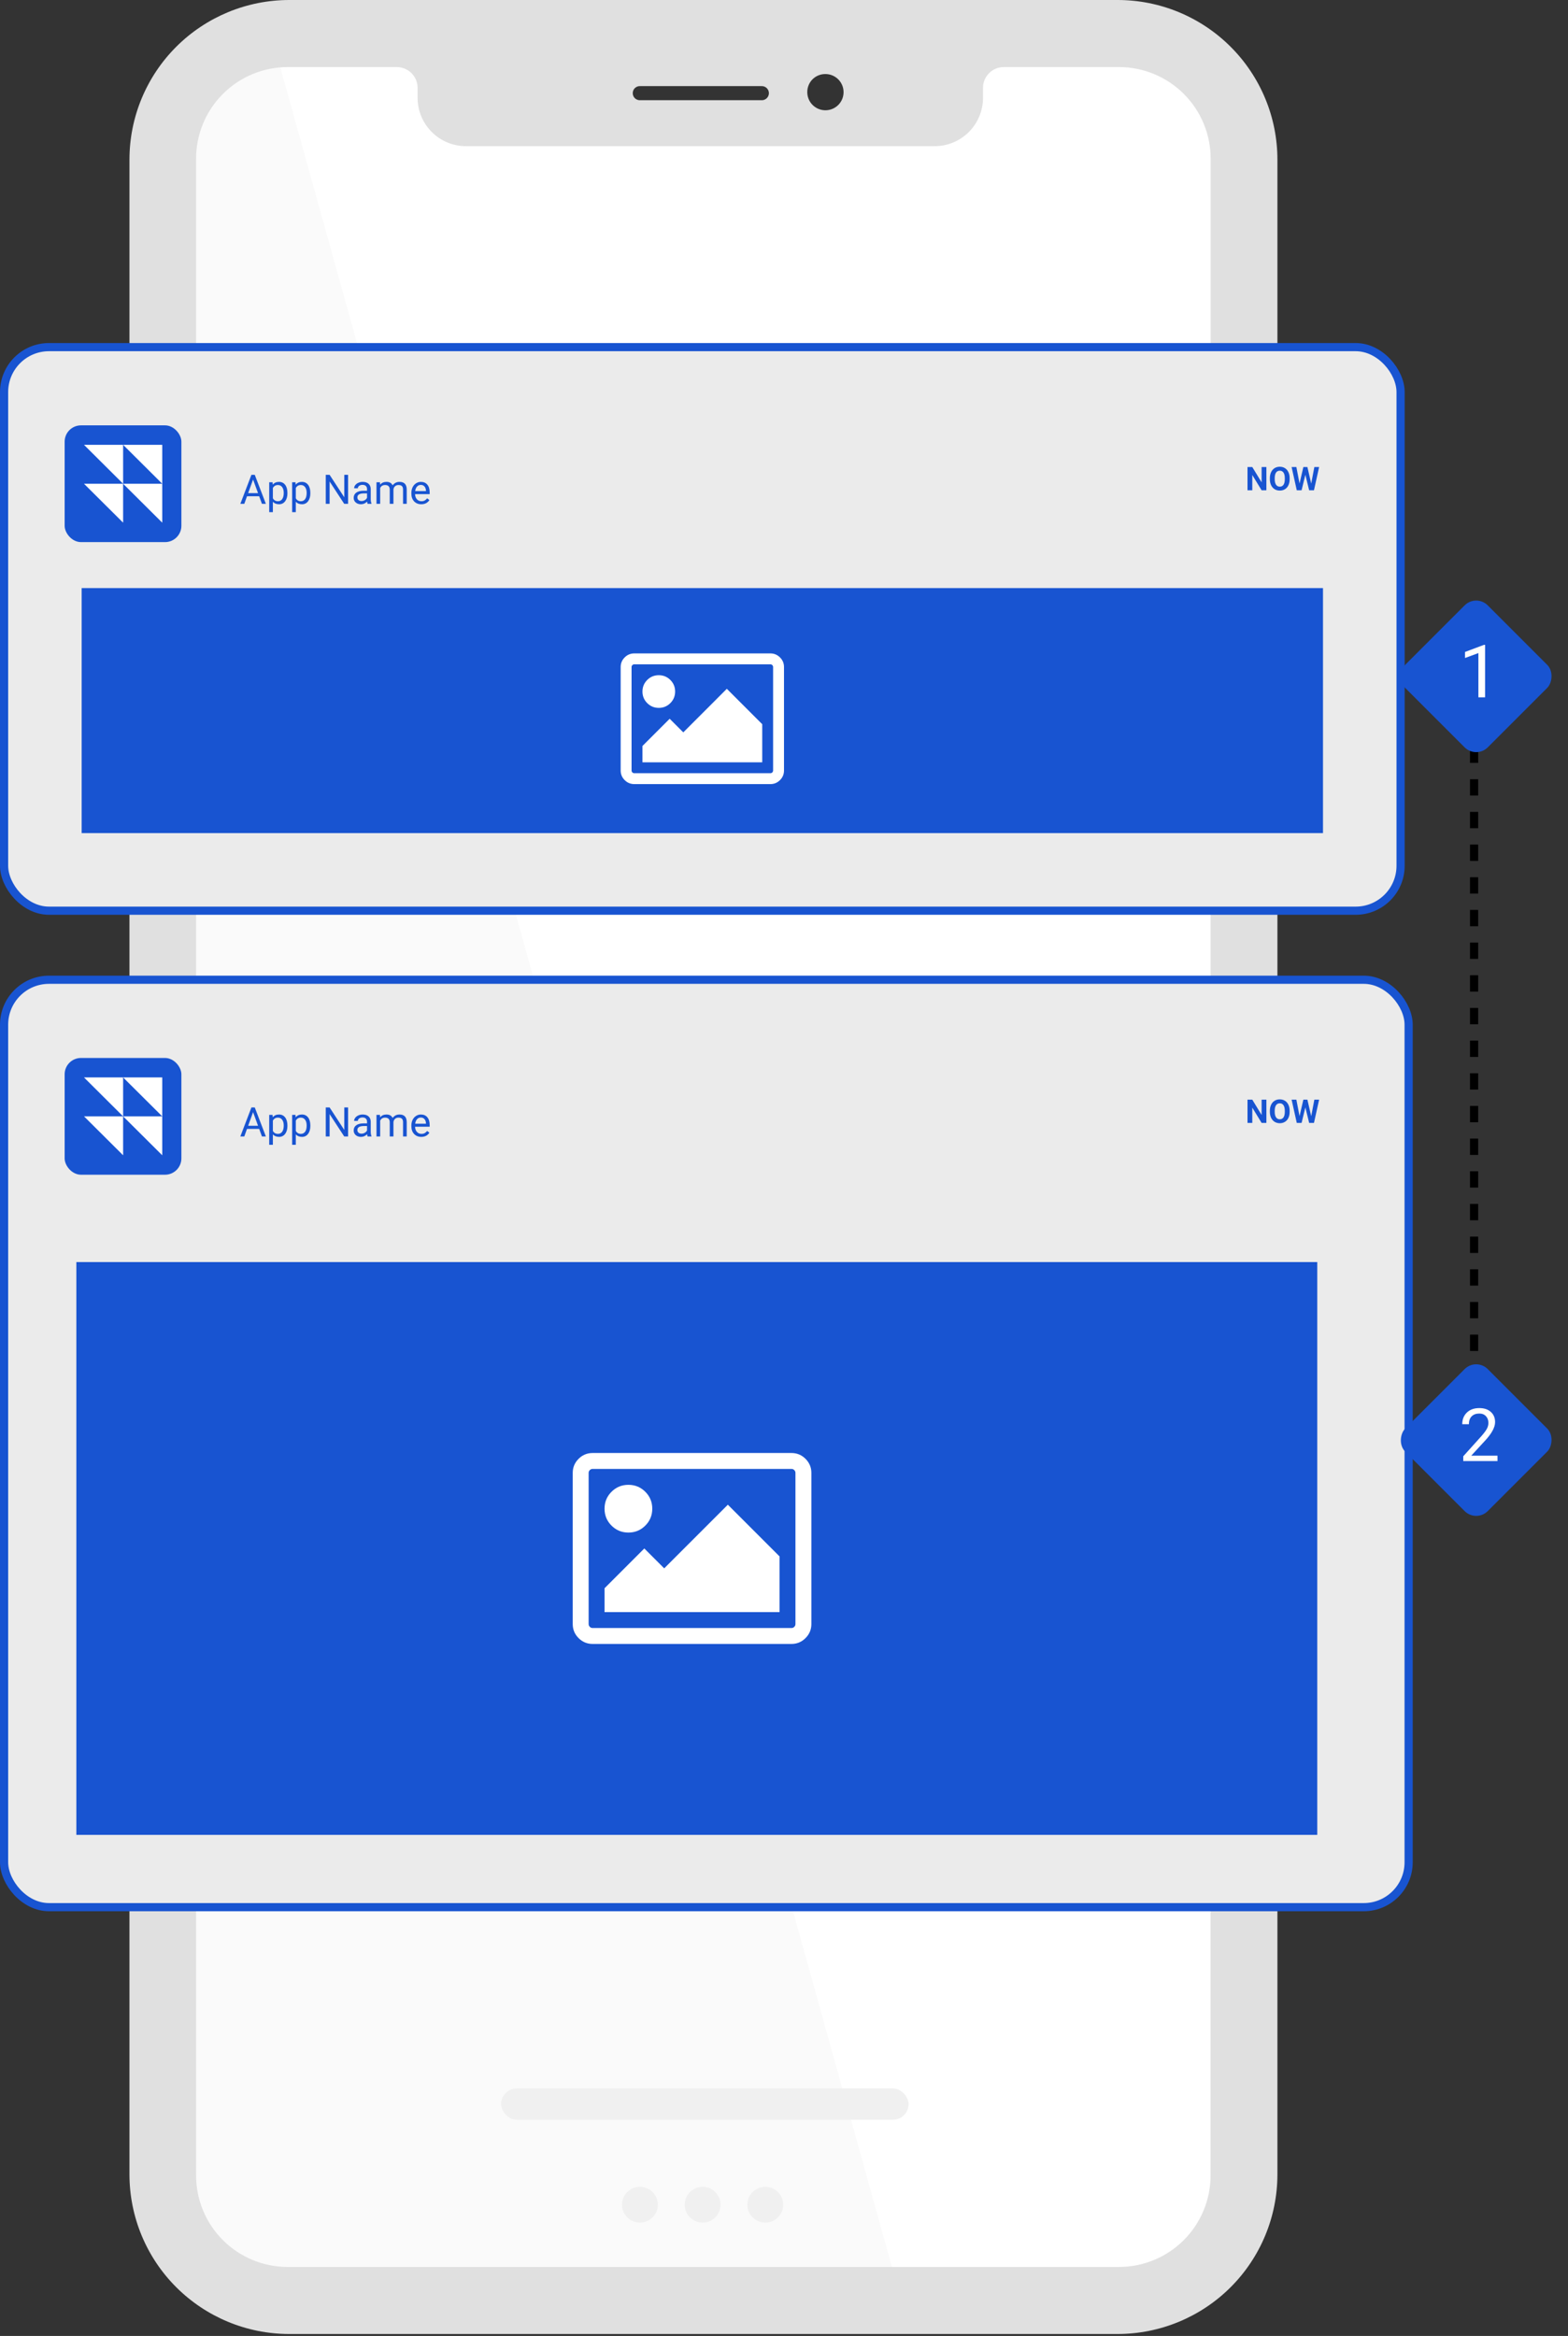 <svg width="96" height="143" viewBox="0 0 96 143" fill="none" xmlns="http://www.w3.org/2000/svg">
<rect x="0" y="0" width="96" height="143" fill="#333333" stroke="none"/>
<path d="M74.676 133.715C74.676 135.213 74.075 136.649 73.005 137.709C71.935 138.768 70.484 139.364 68.971 139.366H17.15C15.636 139.366 14.183 138.77 13.112 137.711C12.041 136.651 11.44 135.214 11.44 133.715V9.164C11.44 7.665 12.042 6.228 13.113 5.169C14.184 4.109 15.636 3.514 17.15 3.513H25.126C25.469 3.515 25.797 3.65 26.038 3.889C26.28 4.129 26.417 4.453 26.419 4.792V5.416C26.419 6.207 26.737 6.965 27.302 7.524C27.867 8.083 28.634 8.398 29.433 8.399H56.306C57.105 8.398 57.871 8.083 58.436 7.524C59.002 6.965 59.319 6.207 59.32 5.416V4.789C59.322 4.451 59.458 4.127 59.7 3.888C59.943 3.648 60.27 3.514 60.612 3.513H68.971C70.485 3.514 71.937 4.109 73.008 5.169C74.079 6.228 74.681 7.665 74.681 9.164L74.676 133.715Z" fill="white"/>
<path d="M54.772 139.366L16.995 3.519C16.393 3.473 14.829 3.684 13.384 4.898C11.94 6.112 11.486 7.978 11.44 8.76V133.849C11.44 137.931 15.236 139.228 17.134 139.366H54.772Z" fill="#FAFAFA"/>
<path d="M68.413 -0H17.71C15.116 -0 12.627 1.029 10.792 2.861C8.957 4.694 7.926 7.179 7.926 9.77L7.926 133.111C7.927 135.702 8.958 138.187 10.793 140.018C12.628 141.85 15.116 142.879 17.71 142.879H68.427C71.021 142.878 73.509 141.849 75.343 140.017C77.177 138.186 78.208 135.702 78.209 133.111V9.77C78.209 8.486 77.955 7.215 77.463 6.029C76.97 4.843 76.249 3.765 75.339 2.858C74.429 1.95 73.349 1.231 72.161 0.74C70.973 0.25 69.699 -0.002 68.413 -0ZM50.536 4.533C50.756 4.533 50.971 4.598 51.153 4.72C51.336 4.842 51.478 5.015 51.562 5.218C51.646 5.42 51.668 5.643 51.625 5.858C51.583 6.073 51.477 6.271 51.322 6.426C51.166 6.581 50.968 6.687 50.753 6.729C50.538 6.772 50.314 6.75 50.112 6.666C49.909 6.582 49.735 6.44 49.613 6.258C49.491 6.076 49.426 5.861 49.426 5.642C49.424 5.496 49.452 5.351 49.507 5.216C49.562 5.08 49.644 4.957 49.747 4.854C49.851 4.751 49.974 4.669 50.109 4.614C50.245 4.559 50.39 4.531 50.536 4.533ZM39.206 5.272H46.608C46.668 5.268 46.727 5.275 46.784 5.295C46.84 5.314 46.892 5.345 46.936 5.386C46.98 5.426 47.015 5.475 47.039 5.53C47.063 5.585 47.076 5.644 47.076 5.704C47.076 5.763 47.063 5.822 47.039 5.877C47.015 5.932 46.98 5.981 46.936 6.021C46.892 6.062 46.84 6.093 46.784 6.112C46.727 6.132 46.668 6.14 46.608 6.135H39.206C39.147 6.14 39.087 6.132 39.03 6.112C38.974 6.093 38.922 6.062 38.878 6.021C38.834 5.981 38.799 5.932 38.775 5.877C38.751 5.822 38.739 5.763 38.739 5.704C38.739 5.644 38.751 5.585 38.775 5.53C38.799 5.475 38.834 5.426 38.878 5.386C38.922 5.345 38.974 5.314 39.03 5.295C39.087 5.275 39.147 5.268 39.206 5.272ZM74.116 133.174C74.116 134.659 73.525 136.083 72.475 137.133C71.424 138.183 69.999 138.774 68.512 138.775H17.614C16.127 138.775 14.7 138.185 13.648 137.135C12.597 136.084 12.005 134.66 12.005 133.174V9.707C12.006 8.222 12.597 6.798 13.649 5.748C14.701 4.697 16.127 4.107 17.614 4.106H24.298C24.634 4.108 24.956 4.242 25.194 4.479C25.432 4.716 25.566 5.038 25.567 5.374V5.992C25.568 6.776 25.88 7.528 26.435 8.082C26.991 8.637 27.743 8.948 28.528 8.949H57.223C58.008 8.948 58.761 8.637 59.316 8.082C59.871 7.528 60.183 6.776 60.184 5.992V5.371C60.185 5.036 60.319 4.714 60.557 4.477C60.795 4.24 61.117 4.107 61.453 4.106H68.512C69.999 4.107 71.426 4.697 72.477 5.748C73.529 6.798 74.12 8.222 74.121 9.707L74.116 133.174Z" fill="#E0E0E0"/>
<ellipse cx="46.854" cy="134.965" rx="1.097" ry="1.095" fill="#F0F0F0"/>
<ellipse cx="43.017" cy="134.965" rx="1.097" ry="1.095" fill="#F0F0F0"/>
<ellipse cx="39.179" cy="134.965" rx="1.097" ry="1.095" fill="#F0F0F0"/>
<rect x="30.68" y="127.847" width="24.947" height="1.916" rx="0.958" fill="#F0F0F0"/>
<rect x="0.25" y="59.977" width="85.993" height="56.773" rx="2.75" fill="#EBEBEB" stroke="#1854D1" stroke-width="0.5"/>
<rect x="4.675" y="77.26" width="75.974" height="35.065" fill="#1854D1"/>
<path d="M49.318 89.305C49.079 89.067 48.793 88.948 48.458 88.948H36.282C35.948 88.948 35.661 89.067 35.422 89.305C35.184 89.544 35.065 89.83 35.065 90.165V99.418C35.065 99.753 35.184 100.04 35.422 100.278C35.661 100.517 35.948 100.636 36.282 100.636H48.458C48.793 100.636 49.079 100.517 49.318 100.278C49.556 100.04 49.676 99.753 49.676 99.418V90.165C49.676 89.83 49.556 89.544 49.318 89.305ZM48.701 99.418C48.701 99.484 48.677 99.541 48.629 99.59C48.581 99.638 48.524 99.662 48.458 99.662H36.282C36.217 99.662 36.16 99.638 36.111 99.59C36.063 99.541 36.039 99.484 36.039 99.418V90.165C36.039 90.099 36.063 90.042 36.111 89.994C36.16 89.946 36.217 89.922 36.282 89.922H48.458C48.524 89.922 48.581 89.946 48.629 89.994C48.677 90.042 48.701 90.099 48.701 90.165V99.418Z" fill="white"/>
<path d="M38.474 93.818C38.88 93.818 39.224 93.676 39.509 93.392C39.793 93.108 39.935 92.763 39.935 92.357C39.935 91.951 39.793 91.606 39.509 91.322C39.224 91.038 38.88 90.896 38.474 90.896C38.068 90.896 37.723 91.038 37.439 91.322C37.155 91.606 37.013 91.951 37.013 92.357C37.013 92.763 37.155 93.108 37.439 93.392C37.723 93.676 38.068 93.818 38.474 93.818Z" fill="white"/>
<path d="M40.665 96.009L39.448 94.791L37.013 97.227V98.688H47.727V95.278L44.562 92.113L40.665 96.009Z" fill="white"/>
<path d="M77.534 68.74H77.241L76.671 67.804V68.74H76.378V67.318H76.671L77.242 68.256V67.318H77.534V68.74ZM78.958 68.061C78.958 68.201 78.933 68.324 78.884 68.429C78.835 68.535 78.764 68.616 78.671 68.674C78.579 68.731 78.474 68.76 78.355 68.76C78.237 68.76 78.132 68.731 78.039 68.675C77.947 68.618 77.875 68.537 77.824 68.432C77.774 68.327 77.748 68.206 77.747 68.069V67.999C77.747 67.859 77.772 67.736 77.823 67.63C77.873 67.523 77.945 67.441 78.036 67.385C78.129 67.327 78.234 67.299 78.353 67.299C78.471 67.299 78.576 67.327 78.668 67.385C78.761 67.441 78.832 67.523 78.882 67.63C78.933 67.736 78.958 67.859 78.958 67.998V68.061ZM78.661 67.997C78.661 67.848 78.635 67.734 78.581 67.657C78.528 67.579 78.452 67.541 78.353 67.541C78.254 67.541 78.179 67.579 78.125 67.656C78.072 67.732 78.045 67.844 78.044 67.992V68.061C78.044 68.207 78.071 68.319 78.124 68.399C78.178 68.479 78.254 68.519 78.355 68.519C78.453 68.519 78.528 68.481 78.581 68.404C78.634 68.327 78.661 68.214 78.661 68.066V67.997ZM80.278 68.33L80.47 67.318H80.762L80.447 68.74H80.152L79.92 67.789L79.689 68.74H79.394L79.078 67.318H79.37L79.563 68.328L79.797 67.318H80.045L80.278 68.33Z" fill="#1854D1"/>
<path d="M15.868 69.107H15.123L14.956 69.571H14.714L15.393 67.794H15.598L16.278 69.571H16.037L15.868 69.107ZM15.194 68.914H15.798L15.495 68.083L15.194 68.914ZM17.597 68.925C17.597 69.126 17.551 69.288 17.459 69.411C17.367 69.534 17.243 69.596 17.086 69.596C16.926 69.596 16.799 69.545 16.707 69.443V70.079H16.482V68.25H16.688L16.699 68.397C16.791 68.283 16.919 68.226 17.082 68.226C17.241 68.226 17.366 68.286 17.458 68.405C17.551 68.525 17.597 68.691 17.597 68.905V68.925ZM17.372 68.9C17.372 68.751 17.34 68.633 17.276 68.547C17.213 68.461 17.126 68.418 17.015 68.418C16.878 68.418 16.776 68.478 16.707 68.6V69.231C16.775 69.351 16.878 69.411 17.018 69.411C17.126 69.411 17.212 69.368 17.275 69.283C17.339 69.197 17.372 69.069 17.372 68.9ZM19.001 68.925C19.001 69.126 18.955 69.288 18.863 69.411C18.771 69.534 18.647 69.596 18.49 69.596C18.329 69.596 18.203 69.545 18.111 69.443V70.079H17.886V68.25H18.092L18.103 68.397C18.195 68.283 18.323 68.226 18.486 68.226C18.645 68.226 18.77 68.286 18.862 68.405C18.955 68.525 19.001 68.691 19.001 68.905V68.925ZM18.775 68.9C18.775 68.751 18.744 68.633 18.68 68.547C18.617 68.461 18.53 68.418 18.419 68.418C18.282 68.418 18.18 68.478 18.111 68.6V69.231C18.179 69.351 18.282 69.411 18.421 69.411C18.53 69.411 18.616 69.368 18.679 69.283C18.743 69.197 18.775 69.069 18.775 68.9ZM21.311 69.571H21.075L20.18 68.201V69.571H19.945V67.794H20.18L21.078 69.17V67.794H21.311V69.571ZM22.507 69.571C22.494 69.545 22.483 69.499 22.475 69.432C22.37 69.541 22.245 69.596 22.099 69.596C21.969 69.596 21.862 69.559 21.778 69.486C21.695 69.412 21.654 69.318 21.654 69.205C21.654 69.067 21.706 68.961 21.81 68.885C21.915 68.809 22.062 68.77 22.252 68.77H22.472V68.667C22.472 68.588 22.448 68.525 22.401 68.479C22.354 68.431 22.284 68.408 22.192 68.408C22.112 68.408 22.044 68.428 21.989 68.469C21.935 68.51 21.908 68.559 21.908 68.617H21.681C21.681 68.551 21.704 68.487 21.75 68.426C21.797 68.364 21.861 68.316 21.941 68.28C22.021 68.244 22.11 68.226 22.206 68.226C22.358 68.226 22.477 68.264 22.563 68.341C22.649 68.416 22.694 68.521 22.698 68.654V69.262C22.698 69.384 22.713 69.48 22.744 69.552V69.571H22.507ZM22.132 69.399C22.203 69.399 22.27 69.381 22.334 69.344C22.397 69.308 22.443 69.26 22.472 69.201V68.93H22.295C22.018 68.93 21.88 69.011 21.88 69.173C21.88 69.244 21.903 69.299 21.95 69.339C21.998 69.379 22.058 69.399 22.132 69.399ZM23.264 68.25L23.27 68.397C23.367 68.283 23.497 68.226 23.662 68.226C23.847 68.226 23.972 68.297 24.039 68.438C24.083 68.375 24.14 68.324 24.21 68.284C24.281 68.246 24.364 68.226 24.46 68.226C24.75 68.226 24.897 68.379 24.902 68.686V69.571H24.676V68.7C24.676 68.605 24.655 68.535 24.612 68.488C24.568 68.441 24.496 68.418 24.394 68.418C24.311 68.418 24.241 68.443 24.186 68.493C24.13 68.543 24.098 68.61 24.089 68.695V69.571H23.862V68.706C23.862 68.514 23.768 68.418 23.58 68.418C23.432 68.418 23.331 68.481 23.276 68.607V69.571H23.05V68.25H23.264ZM25.792 69.596C25.613 69.596 25.467 69.537 25.355 69.42C25.243 69.302 25.186 69.144 25.186 68.947V68.906C25.186 68.775 25.211 68.658 25.261 68.555C25.311 68.452 25.381 68.372 25.471 68.314C25.561 68.255 25.659 68.226 25.764 68.226C25.936 68.226 26.069 68.282 26.164 68.396C26.259 68.509 26.307 68.671 26.307 68.882V68.975H25.412C25.416 69.106 25.453 69.211 25.526 69.292C25.599 69.371 25.692 69.411 25.804 69.411C25.884 69.411 25.951 69.395 26.007 69.362C26.062 69.33 26.111 69.287 26.152 69.233L26.29 69.341C26.179 69.51 26.013 69.596 25.792 69.596ZM25.764 68.412C25.673 68.412 25.596 68.445 25.534 68.512C25.473 68.578 25.434 68.67 25.42 68.79H26.081V68.773C26.075 68.658 26.044 68.569 25.988 68.507C25.933 68.443 25.858 68.412 25.764 68.412Z" fill="#1854D1"/>
<rect x="3.958" y="64.765" width="7.147" height="7.147" rx="1" fill="#1854D1"/>
<path d="M5.143 68.339H7.538V70.722L5.143 68.339Z" fill="white"/>
<path d="M7.538 65.957H9.933V68.34L7.538 65.957Z" fill="white"/>
<path d="M5.143 65.957H7.538V68.34L5.143 65.957Z" fill="white"/>
<path d="M7.538 68.339H9.933V70.722L7.538 68.339Z" fill="white"/>
<rect x="0.25" y="21.25" width="85.5" height="34.5" rx="2.75" fill="#EBEBEB" stroke="#1854D1" stroke-width="0.5"/>
<rect x="5" y="36" width="76" height="15" fill="#1854D1"/>
<path d="M47.755 40.245C47.592 40.082 47.396 40 47.167 40H38.833C38.604 40 38.408 40.082 38.245 40.245C38.082 40.408 38 40.604 38 40.833V47.167C38 47.396 38.082 47.592 38.245 47.755C38.408 47.918 38.604 48 38.833 48H47.167C47.396 48 47.592 47.918 47.755 47.755C47.919 47.592 48 47.396 48 47.167V40.833C48 40.604 47.919 40.408 47.755 40.245ZM47.333 47.167C47.333 47.212 47.317 47.251 47.284 47.284C47.251 47.317 47.212 47.333 47.167 47.333H38.833C38.788 47.333 38.749 47.317 38.716 47.284C38.683 47.251 38.667 47.212 38.667 47.167V40.833C38.667 40.788 38.683 40.749 38.716 40.716C38.749 40.683 38.788 40.667 38.833 40.667H47.167C47.212 40.667 47.251 40.683 47.284 40.716C47.317 40.749 47.333 40.788 47.333 40.833V47.167Z" fill="white"/>
<path d="M40.333 43.334C40.611 43.334 40.847 43.236 41.042 43.042C41.236 42.847 41.334 42.611 41.334 42.334C41.334 42.056 41.236 41.82 41.042 41.625C40.847 41.431 40.611 41.334 40.333 41.334C40.056 41.334 39.82 41.431 39.625 41.625C39.431 41.82 39.334 42.056 39.334 42.334C39.334 42.611 39.431 42.847 39.625 43.042C39.82 43.236 40.056 43.334 40.333 43.334Z" fill="white"/>
<path d="M41.834 44.833L41 44L39.334 45.666V46.666H46.667V44.333L44.5 42.166L41.834 44.833Z" fill="white"/>
<path d="M77.534 30.013H77.241L76.671 29.077V30.013H76.378V28.591H76.671L77.242 29.529V28.591H77.534V30.013ZM78.958 29.334C78.958 29.474 78.933 29.597 78.884 29.702C78.835 29.808 78.764 29.889 78.671 29.947C78.579 30.004 78.474 30.032 78.355 30.032C78.237 30.032 78.132 30.004 78.039 29.948C77.947 29.891 77.875 29.81 77.824 29.705C77.774 29.6 77.748 29.479 77.747 29.342V29.272C77.747 29.132 77.772 29.009 77.823 28.903C77.873 28.796 77.945 28.714 78.036 28.657C78.129 28.6 78.234 28.572 78.353 28.572C78.471 28.572 78.576 28.6 78.668 28.657C78.761 28.714 78.832 28.796 78.882 28.903C78.933 29.009 78.958 29.131 78.958 29.271V29.334ZM78.661 29.27C78.661 29.121 78.635 29.007 78.581 28.93C78.528 28.852 78.452 28.814 78.353 28.814C78.254 28.814 78.179 28.852 78.125 28.929C78.072 29.005 78.045 29.117 78.044 29.265V29.334C78.044 29.479 78.071 29.592 78.124 29.672C78.178 29.752 78.254 29.792 78.355 29.792C78.453 29.792 78.528 29.754 78.581 29.677C78.634 29.599 78.661 29.487 78.661 29.339V29.27ZM80.278 29.603L80.47 28.591H80.762L80.447 30.013H80.152L79.92 29.062L79.689 30.013H79.394L79.078 28.591H79.37L79.563 29.601L79.797 28.591H80.045L80.278 29.603Z" fill="#1854D1"/>
<path d="M15.868 30.38H15.123L14.956 30.844H14.714L15.393 29.067H15.598L16.278 30.844H16.037L15.868 30.38ZM15.194 30.187H15.798L15.495 29.356L15.194 30.187ZM17.597 30.198C17.597 30.399 17.551 30.561 17.459 30.684C17.367 30.807 17.243 30.869 17.086 30.869C16.926 30.869 16.799 30.818 16.707 30.716V31.352H16.482V29.523H16.688L16.699 29.67C16.791 29.556 16.919 29.499 17.082 29.499C17.241 29.499 17.366 29.559 17.458 29.678C17.551 29.798 17.597 29.964 17.597 30.178V30.198ZM17.372 30.173C17.372 30.024 17.34 29.906 17.276 29.82C17.213 29.734 17.126 29.691 17.015 29.691C16.878 29.691 16.776 29.751 16.707 29.872V30.503C16.775 30.624 16.878 30.684 17.018 30.684C17.126 30.684 17.212 30.642 17.275 30.556C17.339 30.47 17.372 30.342 17.372 30.173ZM19.001 30.198C19.001 30.399 18.955 30.561 18.863 30.684C18.771 30.807 18.647 30.869 18.49 30.869C18.329 30.869 18.203 30.818 18.111 30.716V31.352H17.886V29.523H18.092L18.103 29.67C18.195 29.556 18.323 29.499 18.486 29.499C18.645 29.499 18.77 29.559 18.862 29.678C18.955 29.798 19.001 29.964 19.001 30.178V30.198ZM18.775 30.173C18.775 30.024 18.744 29.906 18.68 29.82C18.617 29.734 18.53 29.691 18.419 29.691C18.282 29.691 18.18 29.751 18.111 29.872V30.503C18.179 30.624 18.282 30.684 18.421 30.684C18.53 30.684 18.616 30.642 18.679 30.556C18.743 30.47 18.775 30.342 18.775 30.173ZM21.311 30.844H21.075L20.18 29.474V30.844H19.945V29.067H20.18L21.078 30.442V29.067H21.311V30.844ZM22.507 30.844C22.494 30.818 22.483 30.772 22.475 30.705C22.37 30.814 22.245 30.869 22.099 30.869C21.969 30.869 21.862 30.832 21.778 30.759C21.695 30.685 21.654 30.591 21.654 30.478C21.654 30.34 21.706 30.234 21.81 30.158C21.915 30.082 22.062 30.043 22.252 30.043H22.472V29.94C22.472 29.861 22.448 29.798 22.401 29.752C22.354 29.704 22.284 29.681 22.192 29.681C22.112 29.681 22.044 29.701 21.989 29.742C21.935 29.782 21.908 29.832 21.908 29.89H21.681C21.681 29.824 21.704 29.76 21.75 29.699C21.797 29.637 21.861 29.588 21.941 29.553C22.021 29.517 22.11 29.499 22.206 29.499C22.358 29.499 22.477 29.537 22.563 29.614C22.649 29.689 22.694 29.794 22.698 29.927V30.535C22.698 30.657 22.713 30.753 22.744 30.825V30.844H22.507ZM22.132 30.672C22.203 30.672 22.27 30.654 22.334 30.617C22.397 30.58 22.443 30.533 22.472 30.474V30.203H22.295C22.018 30.203 21.88 30.284 21.88 30.446C21.88 30.517 21.903 30.572 21.95 30.612C21.998 30.652 22.058 30.672 22.132 30.672ZM23.264 29.523L23.27 29.67C23.367 29.556 23.497 29.499 23.662 29.499C23.847 29.499 23.972 29.57 24.039 29.711C24.083 29.648 24.14 29.597 24.21 29.558C24.281 29.518 24.364 29.499 24.46 29.499C24.75 29.499 24.897 29.652 24.902 29.959V30.844H24.676V29.973C24.676 29.878 24.655 29.808 24.612 29.761C24.568 29.714 24.496 29.691 24.394 29.691C24.311 29.691 24.241 29.716 24.186 29.766C24.13 29.816 24.098 29.883 24.089 29.968V30.844H23.862V29.979C23.862 29.787 23.768 29.691 23.58 29.691C23.432 29.691 23.331 29.754 23.276 29.88V30.844H23.05V29.523H23.264ZM25.792 30.869C25.613 30.869 25.467 30.81 25.355 30.693C25.243 30.575 25.186 30.417 25.186 30.22V30.179C25.186 30.048 25.211 29.931 25.261 29.828C25.311 29.725 25.381 29.645 25.471 29.587C25.561 29.528 25.659 29.499 25.764 29.499C25.936 29.499 26.069 29.555 26.164 29.669C26.259 29.782 26.307 29.944 26.307 30.154V30.248H25.412C25.416 30.379 25.453 30.484 25.526 30.565C25.599 30.644 25.692 30.684 25.804 30.684C25.884 30.684 25.951 30.668 26.007 30.635C26.062 30.603 26.111 30.56 26.152 30.506L26.29 30.613C26.179 30.784 26.013 30.869 25.792 30.869ZM25.764 29.684C25.673 29.684 25.596 29.718 25.534 29.785C25.473 29.851 25.434 29.943 25.42 30.063H26.081V30.046C26.075 29.931 26.044 29.842 25.988 29.78C25.933 29.716 25.858 29.684 25.764 29.684Z" fill="#1854D1"/>
<rect x="3.958" y="26.039" width="7.147" height="7.147" rx="1" fill="#1854D1"/>
<path d="M5.143 29.614H7.538V31.996L5.143 29.614Z" fill="white"/>
<path d="M7.538 27.231H9.933V29.614L7.538 27.231Z" fill="white"/>
<path d="M5.143 27.231H7.538V29.614L5.143 27.231Z" fill="white"/>
<path d="M7.538 29.614H9.933V31.996L7.538 29.614Z" fill="white"/>
<line x1="90.25" y1="45.701" x2="90.25" y2="84.273" stroke="black" stroke-width="0.5" stroke-dasharray="1 1"/>
<rect x="90.379" y="83.104" width="7.147" height="7.147" rx="1" transform="rotate(45 90.379 83.104)" fill="#1854D1"/>
<path d="M91.683 89.442H89.587V89.149L90.694 87.919C90.858 87.733 90.971 87.582 91.032 87.466C91.096 87.349 91.127 87.228 91.127 87.104C91.127 86.937 91.076 86.8 90.975 86.693C90.874 86.586 90.74 86.532 90.571 86.532C90.369 86.532 90.212 86.59 90.099 86.706C89.987 86.82 89.932 86.98 89.932 87.185H89.525C89.525 86.891 89.62 86.653 89.809 86.471C89.999 86.289 90.253 86.198 90.571 86.198C90.868 86.198 91.104 86.277 91.276 86.434C91.449 86.589 91.536 86.796 91.536 87.055C91.536 87.37 91.335 87.745 90.934 88.18L90.077 89.11H91.683V89.442Z" fill="white"/>
<rect x="90.379" y="36.351" width="7.147" height="7.147" rx="1" transform="rotate(45 90.379 36.351)" fill="#1854D1"/>
<path d="M90.923 42.688H90.514V39.979L89.694 40.28V39.911L90.859 39.474H90.923V42.688Z" fill="white"/>
</svg>
